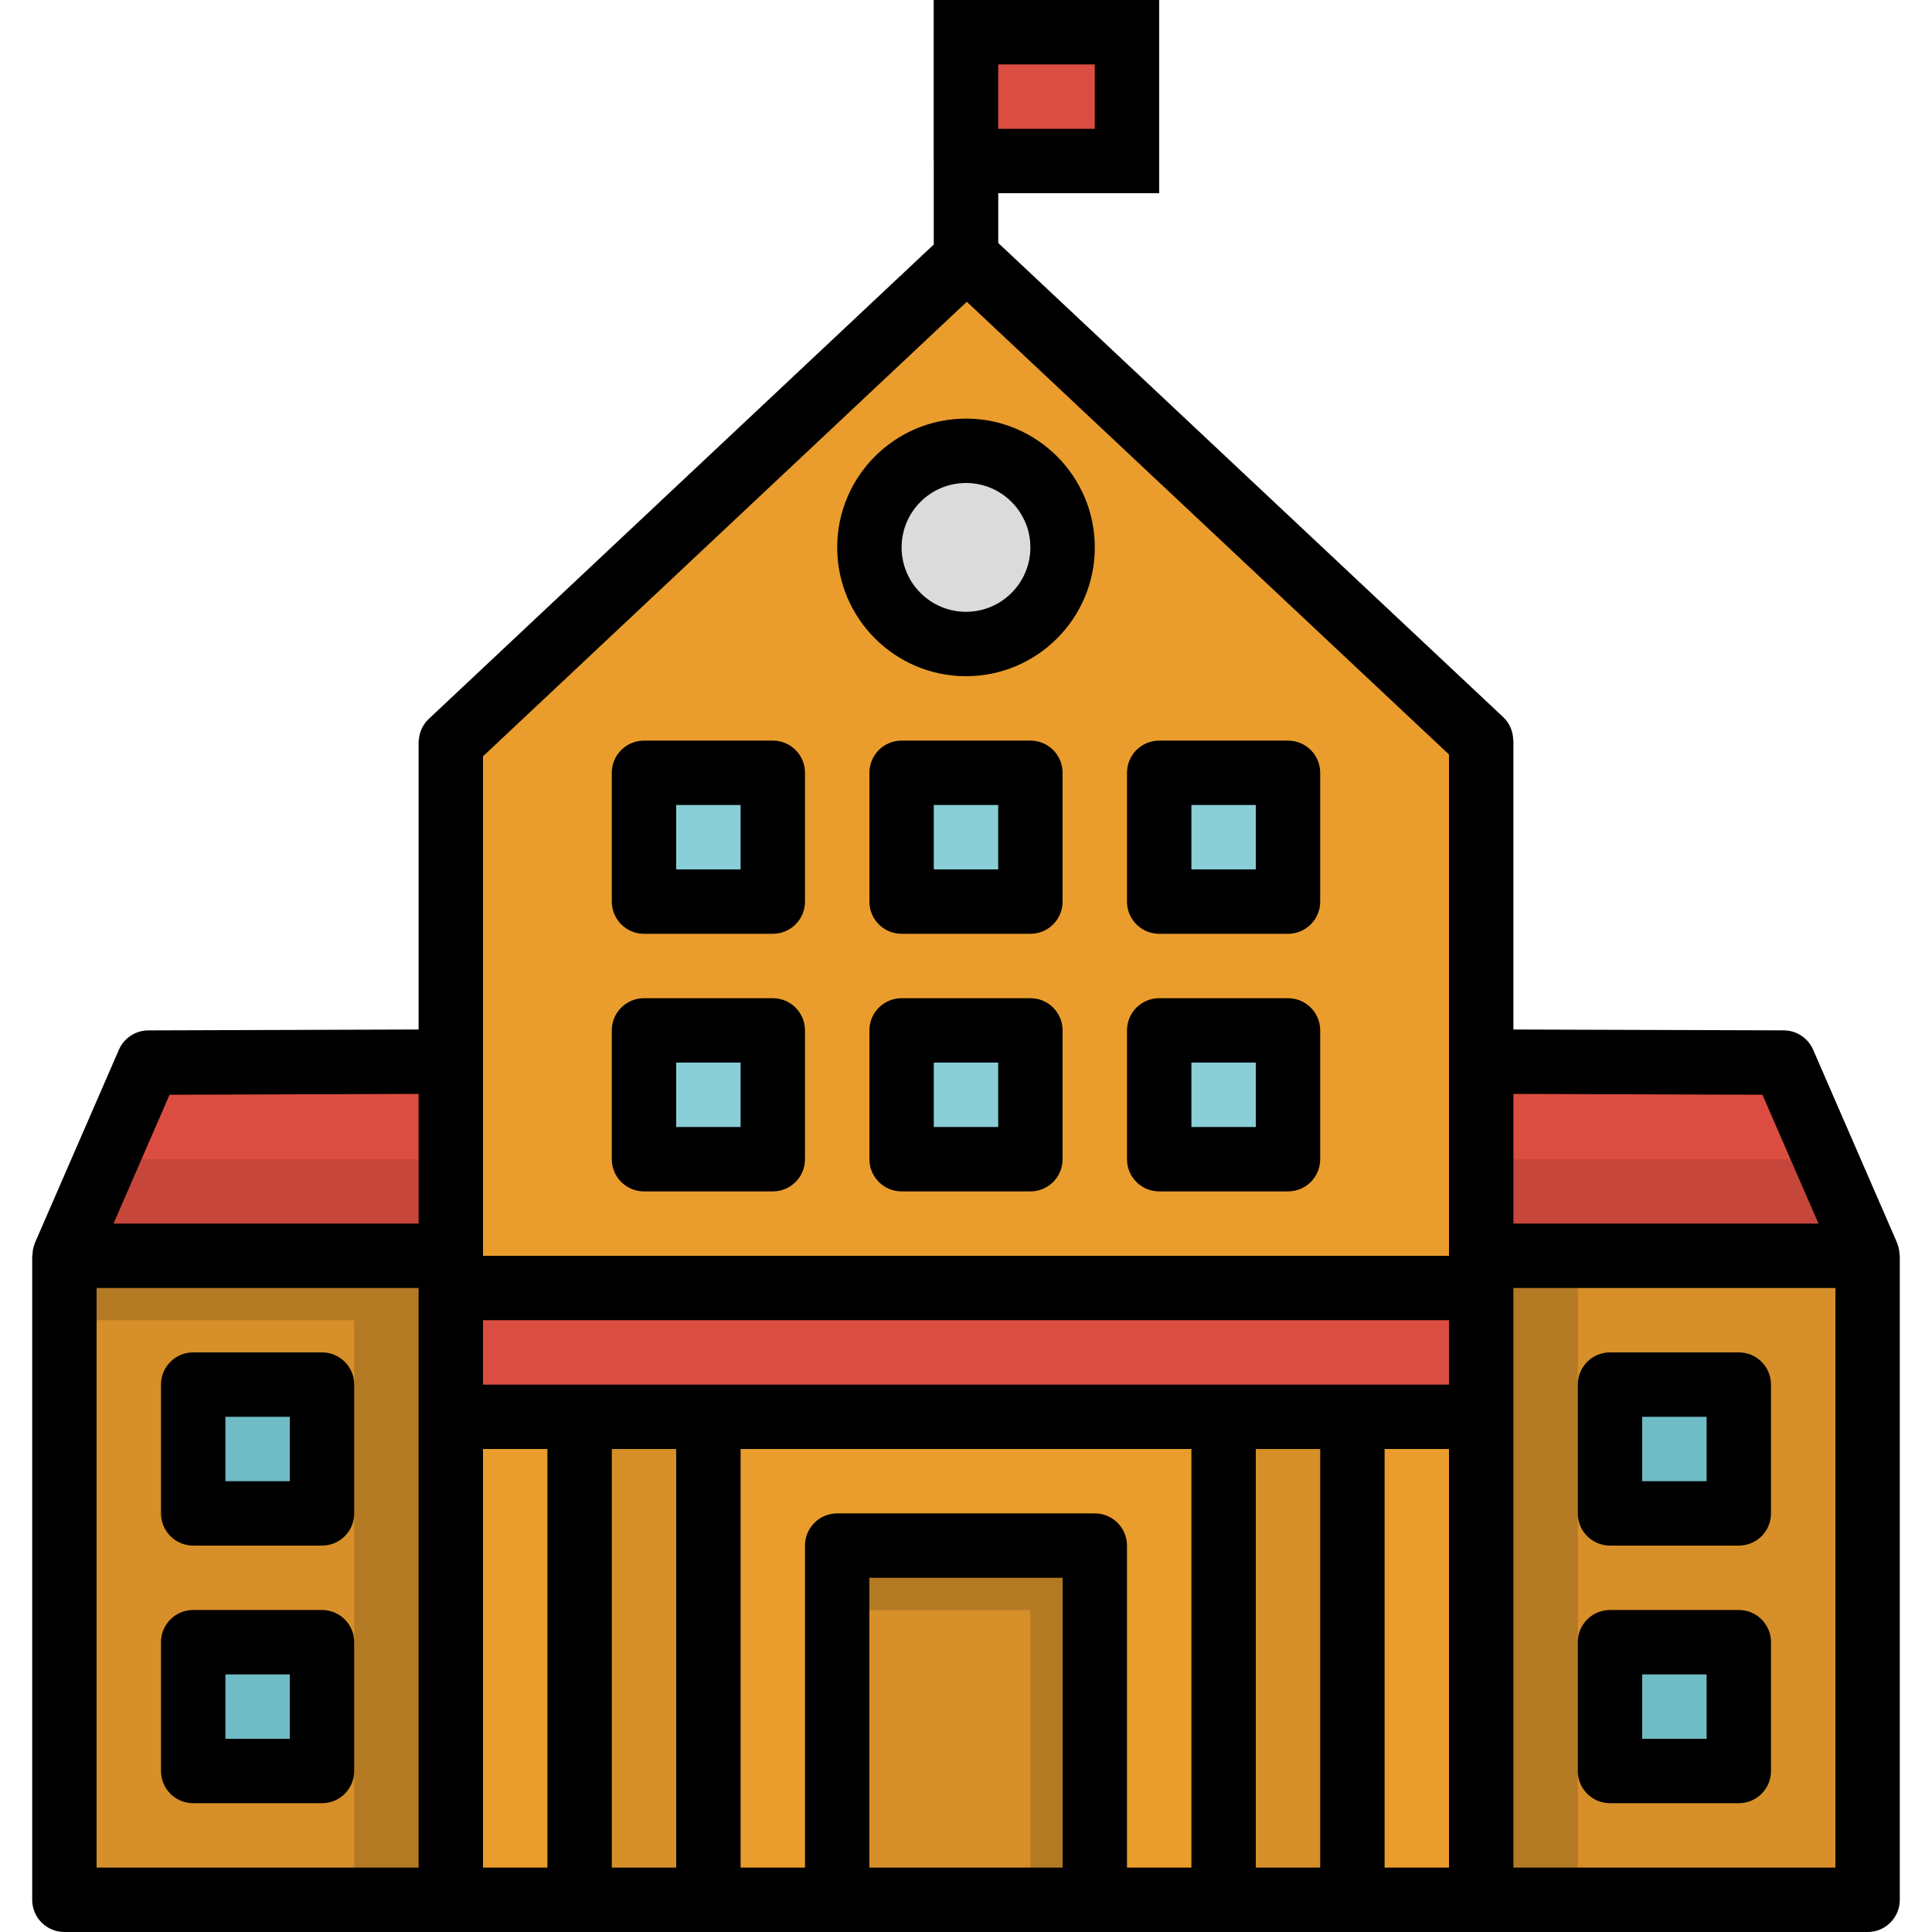 <?xml version="1.0" encoding="iso-8859-1"?>
<!-- Generator: Adobe Illustrator 19.0.0, SVG Export Plug-In . SVG Version: 6.00 Build 0)  -->
<svg version="1.1" id="Capa_1" xmlns="http://www.w3.org/2000/svg" xmlns:xlink="http://www.w3.org/1999/xlink" x="0px" y="0px"
	 viewBox="0 0 512 512" style="enable-background:new 0 0 512 512;" xml:space="preserve">
<path style="fill:#DBDBDB;" d="M264.533,93.867h-17.067V8.533C247.467,3.814,251.281,0,256,0h26.197v17.067h-17.664V93.867z"/>
<polygon style="fill:#C7463B;" points="257.707,0 298.667,0 298.667,42.667 247.467,42.667 247.467,0 "/>
<rect x="256" y="34.133" style="fill:#B9B9B9;" width="8.533" height="51.2"/>
<polygon style="fill:#DC4D41;" points="472.67,281.6 392.533,281.336 392.533,332.8 392.533,503.467 494.933,503.467 494.933,332.8 
	"/>
<rect x="392.533" y="332.8" style="fill:#D68F29;" width="102.4" height="170.667"/>
<polygon style="fill:#DC4D41;" points="39.33,281.6 17.067,332.8 17.067,503.467 119.467,503.467 119.467,332.8 119.467,281.336 "/>
<rect x="17.067" y="332.8" style="fill:#D68F29;" width="102.4" height="170.667"/>
<polygon style="fill:#EA9D2D;" points="392.533,196.267 256.213,68.267 119.467,196.745 119.467,196.267 119.467,503.467 
	392.533,503.467 "/>
<g>
	<rect x="170.667" y="273.067" style="fill:#8ACED8;" width="34.133" height="34.133"/>
	<rect x="238.933" y="273.067" style="fill:#8ACED8;" width="34.133" height="34.133"/>
	<rect x="307.2" y="273.067" style="fill:#8ACED8;" width="34.133" height="34.133"/>
	<rect x="170.667" y="204.8" style="fill:#8ACED8;" width="34.133" height="34.133"/>
	<rect x="238.933" y="204.8" style="fill:#8ACED8;" width="34.133" height="34.133"/>
	<rect x="307.2" y="204.8" style="fill:#8ACED8;" width="34.133" height="34.133"/>
</g>
<g>
	<rect x="51.2" y="366.933" style="fill:#6FBBC6;" width="34.133" height="34.133"/>
	<rect x="51.2" y="435.2" style="fill:#6FBBC6;" width="34.133" height="34.133"/>
	<rect x="426.667" y="366.933" style="fill:#6FBBC6;" width="34.133" height="34.133"/>
	<rect x="426.667" y="435.2" style="fill:#6FBBC6;" width="34.133" height="34.133"/>
</g>
<rect x="119.467" y="341.333" style="fill:#DC4D41;" width="273.067" height="34.133"/>
<rect x="153.6" y="375.467" style="fill:#D68F29;" width="34.133" height="128"/>
<rect x="119.467" y="375.467" style="fill:#EA9D2D;" width="34.133" height="128"/>
<rect x="324.267" y="375.467" style="fill:#D68F29;" width="34.133" height="128"/>
<rect x="358.4" y="375.467" style="fill:#EA9D2D;" width="34.133" height="128"/>
<circle style="fill:#B9B9B9;" cx="256" cy="145.067" r="25.6"/>
<ellipse style="fill:#DBDBDB;" cx="251.733" cy="145.067" rx="21.333" ry="25.173"/>
<rect x="187.733" y="375.467" style="fill:#EA9D2D;" width="136.533" height="128"/>
<rect x="221.867" y="409.6" style="fill:#B47923;" width="68.267" height="93.867"/>
<rect x="221.867" y="426.667" style="fill:#D68F29;" width="51.2" height="76.8"/>
<g>
	<rect x="93.867" y="332.8" style="fill:#B47923;" width="25.6" height="170.667"/>
	<rect x="392.533" y="332.8" style="fill:#B47923;" width="25.6" height="170.667"/>
</g>
<g>
	<polygon style="fill:#C7463B;" points="392.533,307.2 392.533,332.8 494.933,332.8 483.797,307.2 	"/>
	<polygon style="fill:#C7463B;" points="28.203,307.2 17.067,332.8 119.467,332.8 119.467,307.2 	"/>
</g>
<rect x="17.067" y="332.8" style="fill:#B47923;" width="102.4" height="17.067"/>
<polygon style="fill:#DC4D41;" points="256,0 290.133,0 290.133,42.667 247.467,42.667 247.467,0 "/>
<path d="M204.8,264.533h-34.133c-4.719,0-8.533,3.814-8.533,8.533V307.2c0,4.719,3.814,8.533,8.533,8.533H204.8
	c4.719,0,8.533-3.814,8.533-8.533v-34.133C213.333,268.348,209.519,264.533,204.8,264.533z M196.267,298.667H179.2V281.6h17.067
	V298.667z"/>
<path d="M273.067,264.533h-34.133c-4.719,0-8.533,3.814-8.533,8.533V307.2c0,4.719,3.814,8.533,8.533,8.533h34.133
	c4.719,0,8.533-3.814,8.533-8.533v-34.133C281.6,268.348,277.786,264.533,273.067,264.533z M264.533,298.667h-17.067V281.6h17.067
	V298.667z"/>
<path d="M307.2,315.733h34.133c4.719,0,8.533-3.814,8.533-8.533v-34.133c0-4.719-3.814-8.533-8.533-8.533H307.2
	c-4.719,0-8.533,3.814-8.533,8.533V307.2C298.667,311.919,302.481,315.733,307.2,315.733z M315.733,281.6H332.8v17.067h-17.067
	V281.6z"/>
<path d="M204.8,196.267h-34.133c-4.719,0-8.533,3.814-8.533,8.533v34.133c0,4.719,3.814,8.533,8.533,8.533H204.8
	c4.719,0,8.533-3.814,8.533-8.533V204.8C213.333,200.081,209.519,196.267,204.8,196.267z M196.267,230.4H179.2v-17.067h17.067V230.4
	z"/>
<path d="M273.067,196.267h-34.133c-4.719,0-8.533,3.814-8.533,8.533v34.133c0,4.719,3.814,8.533,8.533,8.533h34.133
	c4.719,0,8.533-3.814,8.533-8.533V204.8C281.6,200.081,277.786,196.267,273.067,196.267z M264.533,230.4h-17.067v-17.067h17.067
	V230.4z"/>
<path d="M307.2,247.467h34.133c4.719,0,8.533-3.814,8.533-8.533V204.8c0-4.719-3.814-8.533-8.533-8.533H307.2
	c-4.719,0-8.533,3.814-8.533,8.533v34.133C298.667,243.652,302.481,247.467,307.2,247.467z M315.733,213.333H332.8V230.4h-17.067
	V213.333z"/>
<path d="M85.333,358.4H51.2c-4.719,0-8.533,3.814-8.533,8.533v34.133c0,4.719,3.814,8.533,8.533,8.533h34.133
	c4.719,0,8.533-3.814,8.533-8.533v-34.133C93.867,362.214,90.052,358.4,85.333,358.4z M76.8,392.533H59.733v-17.067H76.8V392.533z"
	/>
<path d="M85.333,426.667H51.2c-4.719,0-8.533,3.814-8.533,8.533v34.133c0,4.719,3.814,8.533,8.533,8.533h34.133
	c4.719,0,8.533-3.814,8.533-8.533V435.2C93.867,430.481,90.052,426.667,85.333,426.667z M76.8,460.8H59.733v-17.067H76.8V460.8z"/>
<path d="M426.667,409.6H460.8c4.719,0,8.533-3.814,8.533-8.533v-34.133c0-4.719-3.814-8.533-8.533-8.533h-34.133
	c-4.719,0-8.533,3.814-8.533,8.533v34.133C418.133,405.786,421.948,409.6,426.667,409.6z M435.2,375.467h17.067v17.067H435.2
	V375.467z"/>
<path d="M426.667,477.867H460.8c4.719,0,8.533-3.814,8.533-8.533V435.2c0-4.719-3.814-8.533-8.533-8.533h-34.133
	c-4.719,0-8.533,3.814-8.533,8.533v34.133C418.133,474.052,421.948,477.867,426.667,477.867z M435.2,443.733h17.067V460.8H435.2
	V443.733z"/>
<path d="M358.4,512h34.133h102.4c4.719,0,8.533-3.814,8.533-8.533V332.8c0-0.119-0.068-0.222-0.068-0.35
	c-0.043-0.956-0.205-1.903-0.563-2.807c-0.026-0.068-0.034-0.145-0.06-0.213c-0.009-0.009-0.009-0.026-0.009-0.034l-22.263-51.2
	c-1.348-3.106-4.412-5.129-7.799-5.137l-71.637-0.23v-76.561h-0.051c0-2.27-0.853-4.54-2.645-6.221L264.533,64.375V51.2H307.2V0
	h-25.003h-17.664h-17.067v64.785L113.621,190.524c-1.655,1.562-2.517,3.635-2.637,5.743h-0.051v76.561l-71.629,0.239
	c-3.388,0.009-6.451,2.022-7.799,5.137l-22.263,51.2c-0.009,0.009-0.009,0.026-0.009,0.034c-0.026,0.068-0.034,0.137-0.06,0.205
	c-0.367,0.905-0.529,1.852-0.563,2.807c-0.009,0.128-0.077,0.23-0.077,0.35v170.667c0,4.719,3.814,8.533,8.533,8.533h102.4H153.6
	h34.133h34.133h68.267h34.133H358.4z M290.133,401.067h-68.267c-4.719,0-8.533,3.814-8.533,8.533v85.333h-17.067V384h119.467
	v110.933h-17.067V409.6C298.667,404.881,294.852,401.067,290.133,401.067z M128,366.933v-17.067h256v17.067h-25.6h-34.133H187.733
	H153.6H128z M384,384v110.933h-17.067V384H384z M384,281.336V332.8H128v-51.465v-80.905L256.213,79.974L384,199.953V281.336z
	 M332.8,494.933V384h17.067v110.933H332.8z M486.4,494.933h-85.333v-153.6H486.4V494.933z M467.064,290.116l14.857,34.15h-80.853
	v-34.372L467.064,290.116z M282.197,17.067h7.936v17.067h-25.6V17.067H282.197z M44.937,290.116l65.997-0.222v34.372H30.08
	L44.937,290.116z M25.6,341.333h85.333v153.6H25.6V341.333z M128,384h17.067v110.933H128V384z M162.133,494.933V384H179.2v110.933
	H162.133z M230.4,494.933v-76.8h51.2v76.8H230.4z"/>
<path d="M221.867,145.067c0,18.825,15.309,34.133,34.133,34.133c18.825,0,34.133-15.309,34.133-34.133S274.825,110.933,256,110.933
	C237.175,110.933,221.867,126.242,221.867,145.067z M273.067,145.067c0,9.412-7.654,17.067-17.067,17.067
	c-9.412,0-17.067-7.654-17.067-17.067c0-9.412,7.654-17.067,17.067-17.067C265.412,128,273.067,135.654,273.067,145.067z"/>
<g>
</g>
<g>
</g>
<g>
</g>
<g>
</g>
<g>
</g>
<g>
</g>
<g>
</g>
<g>
</g>
<g>
</g>
<g>
</g>
<g>
</g>
<g>
</g>
<g>
</g>
<g>
</g>
<g>
</g>
</svg>
